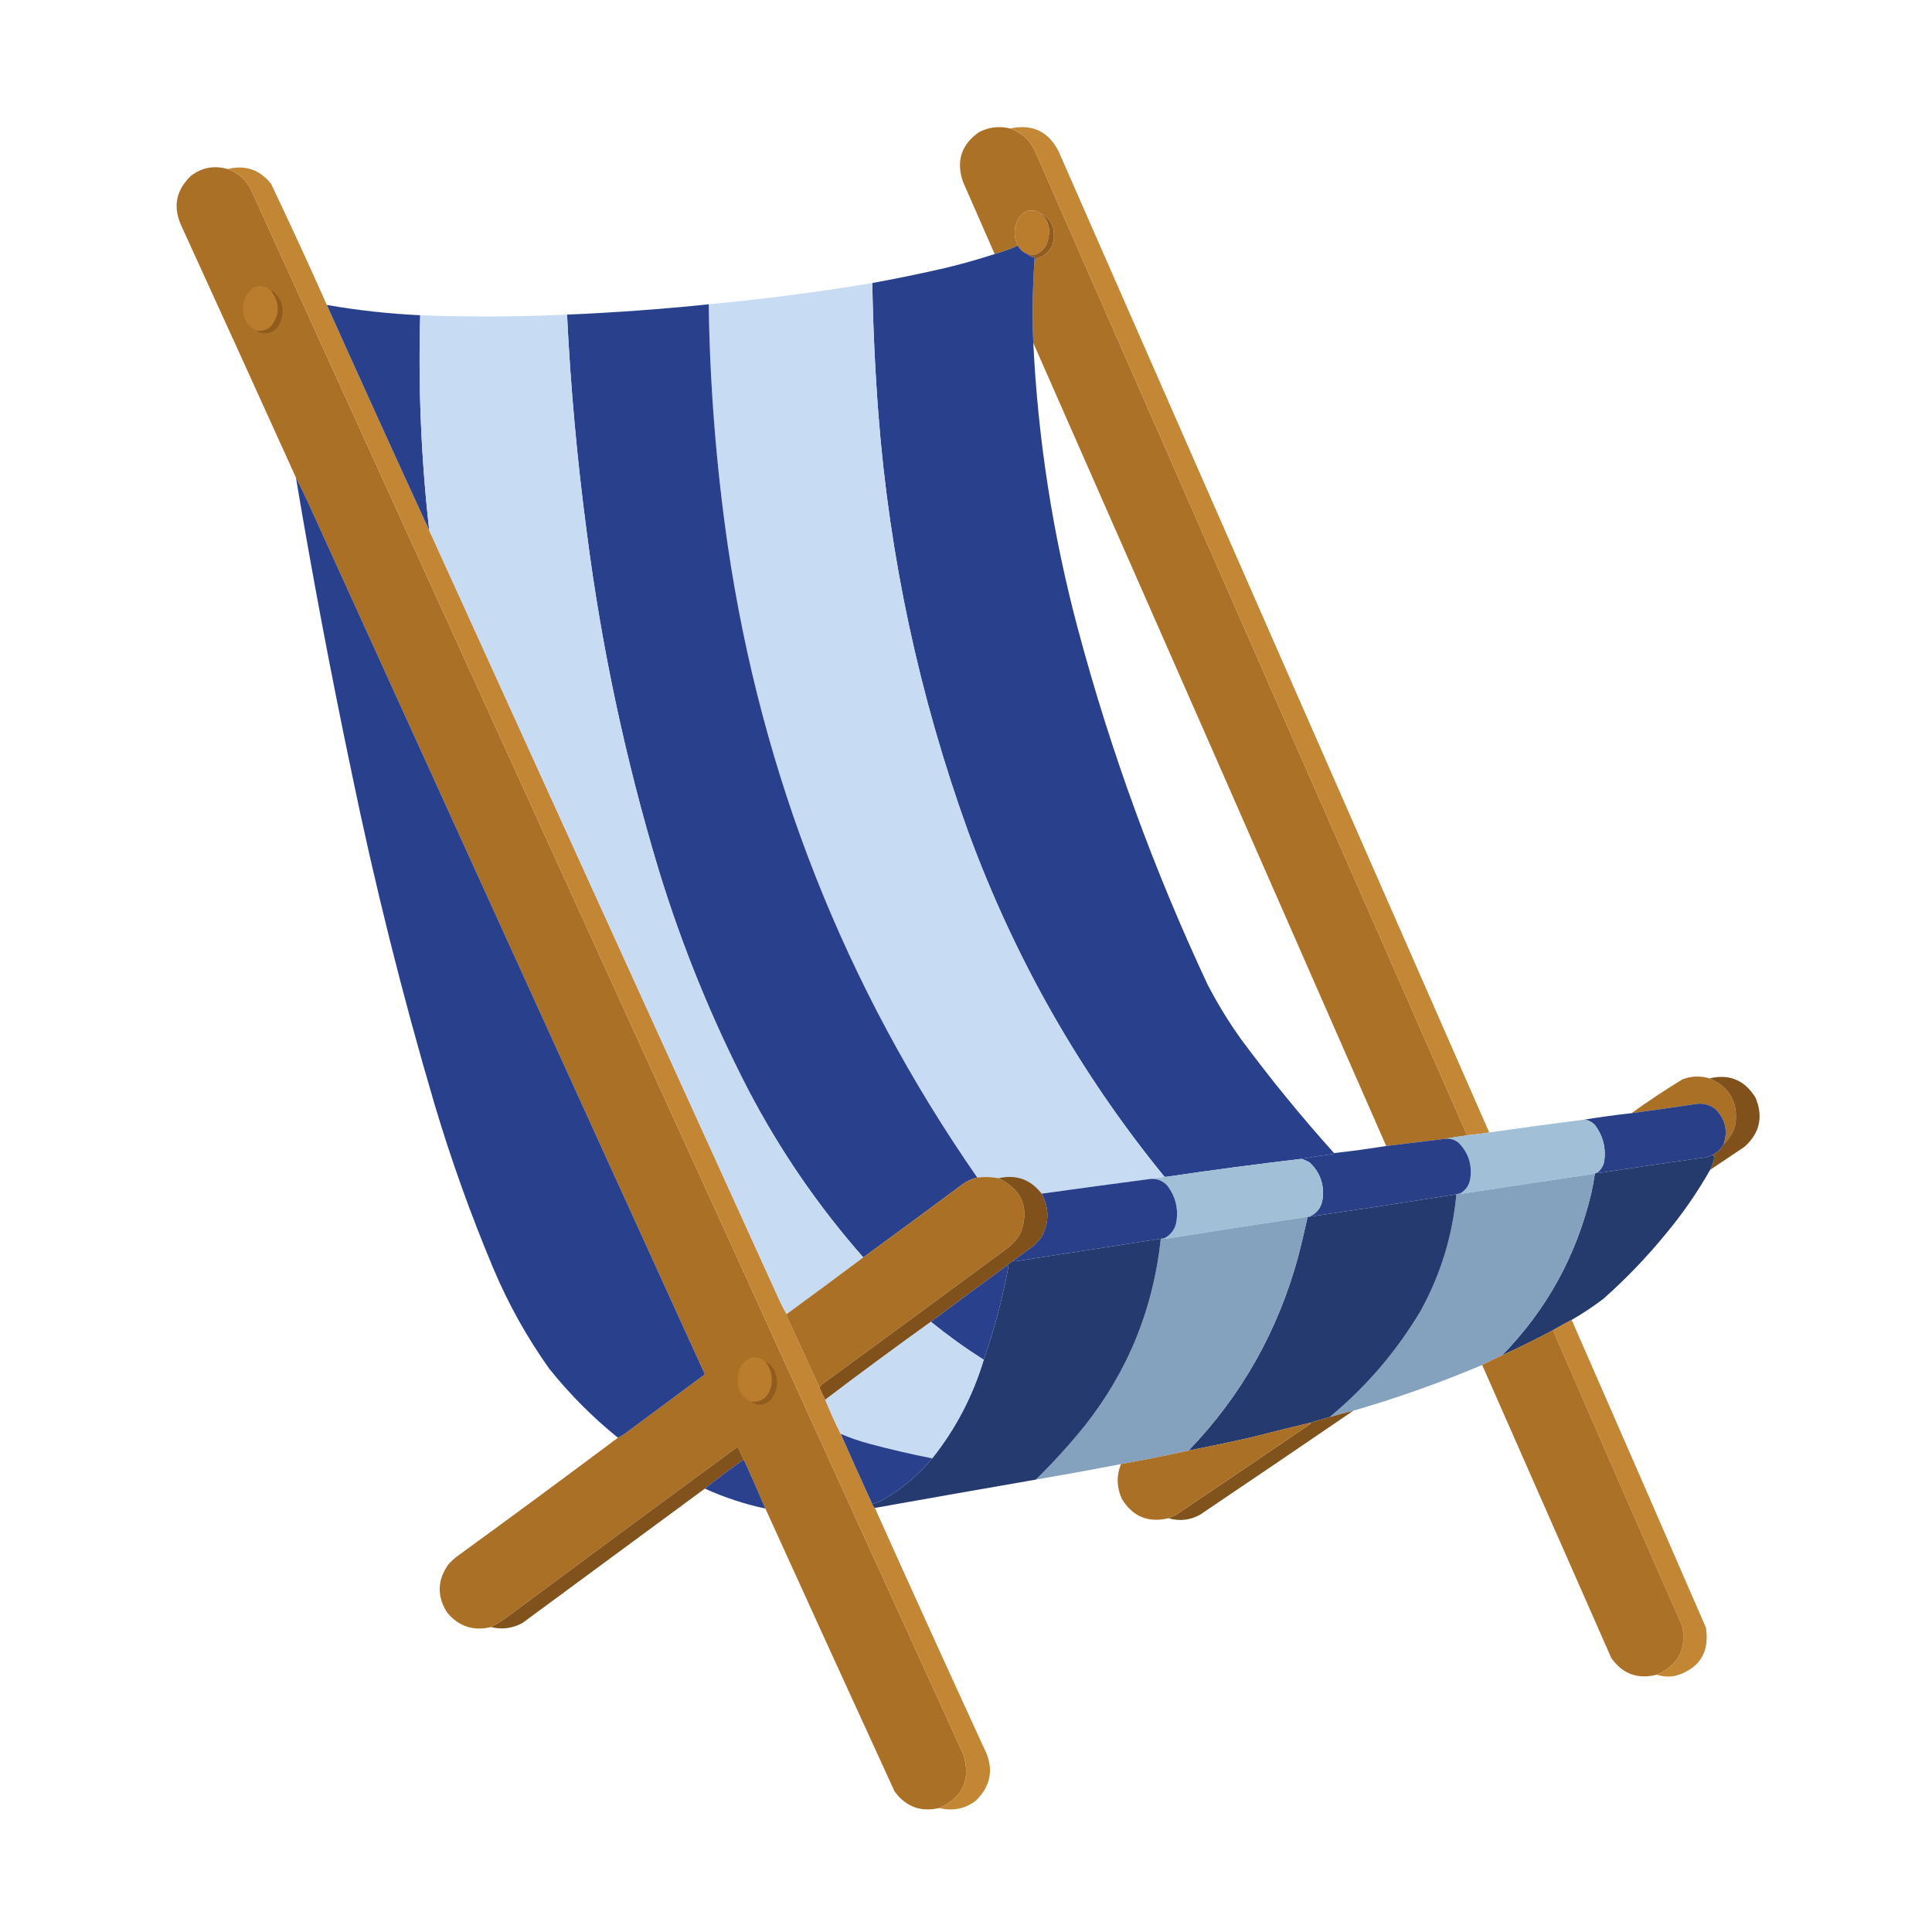 <?xml version="1.0" encoding="UTF-8"?>
<!DOCTYPE svg PUBLIC "-//W3C//DTD SVG 1.1//EN" "http://www.w3.org/Graphics/SVG/1.1/DTD/svg11.dtd">
<svg xmlns="http://www.w3.org/2000/svg" version="1.1" width="3000px" height="3000px" style="shape-rendering:geometricPrecision; text-rendering:geometricPrecision; image-rendering:optimizeQuality; fill-rule:evenodd; clip-rule:evenodd" xmlns:xlink="http://www.w3.org/1999/xlink">
<g><path style="opacity:0.999" fill="#ab7126" d="M 1568.5,199.5 C 1586.91,206.073 1600.08,218.406 1608,236.5C 1830.88,744.958 2054.04,1253.29 2277.5,1761.5C 2278.69,1762.43 2280.02,1762.76 2281.5,1762.5C 2268.45,1764.17 2255.45,1766.17 2242.5,1768.5C 2212.5,1772.17 2182.5,1775.83 2152.5,1779.5C 1970.21,1363.6 1787.54,947.929 1604.5,532.5C 1602.75,489.134 1603.41,445.801 1606.5,402.5C 1629.24,396.433 1639.07,381.433 1636,357.5C 1634.03,346.529 1628.36,338.195 1619,332.5C 1618.6,332.728 1618.43,333.062 1618.5,333.5C 1605.8,323.362 1593.96,324.362 1583,336.5C 1574.07,351.061 1573.24,366.061 1580.5,381.5C 1568.79,386.625 1556.79,390.958 1544.5,394.5C 1528.1,356.821 1511.6,319.155 1495,281.5C 1484.52,249.584 1493.02,224.084 1520.5,205C 1535.81,197.278 1551.81,195.445 1568.5,199.5 Z"/></g>
<g><path style="opacity:0.99" fill="#c48634" d="M 2312.5,1758.5 C 2302.25,1760.15 2291.92,1761.48 2281.5,1762.5C 2280.02,1762.76 2278.69,1762.43 2277.5,1761.5C 2054.04,1253.29 1830.88,744.958 1608,236.5C 1600.08,218.406 1586.91,206.073 1568.5,199.5C 1603.15,192.076 1628.31,204.076 1644,235.5C 1866.85,743.193 2089.68,1250.86 2312.5,1758.5 Z"/></g>
<g><path style="opacity:1" fill="#aa7026" d="M 353.5,262.5 C 371.746,269.068 384.58,281.401 392,299.5C 759.726,1107.95 1127.73,1916.29 1496,2724.5C 1507.69,2763.3 1495.19,2790.97 1458.5,2807.5C 1429.45,2814.1 1406.29,2805.43 1389,2781.5C 1321.87,2635.26 1255.04,2488.93 1188.5,2342.5C 1177.78,2317.39 1166.78,2292.39 1155.5,2267.5C 1152.24,2261.31 1149.24,2254.98 1146.5,2248.5C 1145.64,2247.42 1144.64,2247.25 1143.5,2248C 1024.55,2335.28 905.885,2422.95 787.5,2511C 779.461,2516.92 771.127,2522.09 762.5,2526.5C 734.711,2533.07 711.878,2525.4 694,2503.5C 678.345,2478.41 679.011,2453.74 696,2429.5C 701.239,2423.59 707.072,2418.42 713.5,2414C 795.964,2354.02 877.964,2293.52 959.5,2232.5C 963.262,2230.59 966.929,2228.42 970.5,2226C 1011.83,2195.33 1053.17,2164.67 1094.5,2134C 888.871,1682.57 683.371,1231.07 478,779.5C 472.043,766.588 465.876,753.922 459.5,741.5C 400.622,611.407 341.455,481.407 282,351.5C 268.085,321.748 272.918,295.582 296.5,273C 313.734,260.016 332.734,256.516 353.5,262.5 Z"/></g>
<g><path style="opacity:0.997" fill="#c38635" d="M 507.5,473.5 C 559.989,590.473 612.989,707.14 666.5,823.5C 847.986,1222.47 1029.49,1621.47 1211,2020.5C 1214.24,2027.44 1217.74,2034.11 1221.5,2040.5C 1221.34,2041.87 1221.51,2043.21 1222,2044.5C 1238.95,2081.23 1255.79,2117.89 1272.5,2154.5C 1275.26,2161.02 1278.26,2167.36 1281.5,2173.5C 1288.74,2191.58 1296.74,2209.25 1305.5,2226.5C 1321.56,2262.96 1337.89,2299.29 1354.5,2335.5C 1355.35,2337.88 1356.68,2339.88 1358.5,2341.5C 1414.44,2466.05 1470.94,2590.38 1528,2714.5C 1543.69,2744.85 1539.52,2772.02 1515.5,2796C 1498.41,2808.85 1479.41,2812.68 1458.5,2807.5C 1495.19,2790.97 1507.69,2763.3 1496,2724.5C 1127.73,1916.29 759.726,1107.95 392,299.5C 384.58,281.401 371.746,269.068 353.5,262.5C 380.841,255.67 403.341,263.336 421,285.5C 450.652,347.803 479.485,410.47 507.5,473.5 Z"/></g>
<g><path style="opacity:1" fill="#ba7d2d" d="M 1618.5,333.5 C 1627.85,343.73 1631.01,355.73 1628,369.5C 1626,381.491 1619.5,389.991 1608.5,395C 1604.11,395.706 1599.78,395.54 1595.5,394.5C 1588.97,391.97 1583.97,387.636 1580.5,381.5C 1573.24,366.061 1574.07,351.061 1583,336.5C 1593.96,324.362 1605.8,323.362 1618.5,333.5 Z"/></g>
<g><path style="opacity:1" fill="#915c1d" d="M 1606.5,402.5 C 1606.5,401.5 1606.5,400.5 1606.5,399.5C 1602.21,399.205 1598.54,397.538 1595.5,394.5C 1599.78,395.54 1604.11,395.706 1608.5,395C 1619.5,389.991 1626,381.491 1628,369.5C 1631.01,355.73 1627.85,343.73 1618.5,333.5C 1618.43,333.062 1618.6,332.728 1619,332.5C 1628.36,338.195 1634.03,346.529 1636,357.5C 1639.07,381.433 1629.24,396.433 1606.5,402.5 Z"/></g>
<g><path style="opacity:0.999" fill="#29408d" d="M 1580.5,381.5 C 1583.97,387.636 1588.97,391.97 1595.5,394.5C 1598.54,397.538 1602.21,399.205 1606.5,399.5C 1606.5,400.5 1606.5,401.5 1606.5,402.5C 1603.41,445.801 1602.75,489.134 1604.5,532.5C 1611.85,683.289 1635.02,831.622 1674,977.5C 1724.79,1167.23 1791.79,1350.9 1875,1528.5C 1890.35,1558.15 1907.68,1586.49 1927,1613.5C 1972.3,1674.73 2020.47,1733.73 2071.5,1790.5C 2071.08,1791.22 2070.42,1791.72 2069.5,1792C 2052.96,1794.09 2036.63,1796.59 2020.5,1799.5C 1950.19,1807.8 1880.02,1817.14 1810,1827.5C 1809.1,1827.26 1808.26,1826.92 1807.5,1826.5C 1676.55,1665.72 1575.05,1487.05 1503,1290.5C 1427.53,1081.14 1381.19,865.475 1364,643.5C 1358.83,575.432 1355.66,507.432 1354.5,439.5C 1392.54,432.525 1430.54,424.692 1468.5,416C 1494.14,409.759 1519.47,402.592 1544.5,394.5C 1556.79,390.958 1568.79,386.625 1580.5,381.5 Z"/></g>
<g><path style="opacity:1" fill="#c7dbf2" d="M 1354.5,439.5 C 1355.66,507.432 1358.83,575.432 1364,643.5C 1381.19,865.475 1427.53,1081.14 1503,1290.5C 1575.05,1487.05 1676.55,1665.72 1807.5,1826.5C 1807.08,1827.22 1806.42,1827.72 1805.5,1828C 1799.33,1828.64 1793.33,1829.48 1787.5,1830.5C 1730.8,1837.93 1674.14,1845.59 1617.5,1853.5C 1600.33,1831.29 1578,1823.29 1550.5,1829.5C 1539.5,1827.44 1528.5,1827.11 1517.5,1828.5C 1311.91,1532.4 1182.74,1205.06 1130,846.5C 1112.09,722.475 1102.25,597.808 1100.5,472.5C 1185.56,464.491 1270.23,453.491 1354.5,439.5 Z"/></g>
<g><path style="opacity:1" fill="#ba7d2d" d="M 421.5,452.5 C 434.575,469.939 434.741,487.606 422,505.5C 415.869,511.981 408.369,514.647 399.5,513.5C 384.265,506.915 376.932,495.082 377.5,478C 377.549,463.895 383.549,453.228 395.5,446C 405.703,442.386 414.37,444.553 421.5,452.5 Z"/></g>
<g><path style="opacity:1" fill="#915b1c" d="M 399.5,513.5 C 408.369,514.647 415.869,511.981 422,505.5C 434.741,487.606 434.575,469.939 421.5,452.5C 421.897,451.475 422.563,451.308 423.5,452C 438.166,464.484 442.332,479.984 436,498.5C 430.47,513.342 419.97,519.509 404.5,517C 402.416,516.303 400.749,515.136 399.5,513.5 Z"/></g>
<g><path style="opacity:1" fill="#29408d" d="M 1100.5,472.5 C 1102.25,597.808 1112.09,722.475 1130,846.5C 1182.74,1205.06 1311.91,1532.4 1517.5,1828.5C 1509.09,1830.37 1501.42,1833.87 1494.5,1839C 1443.29,1877.05 1391.96,1914.88 1340.5,1952.5C 1270.68,1873.13 1211.18,1786.47 1162,1692.5C 1105.45,1583.06 1059.12,1469.39 1023,1351.5C 971.113,1179.28 933.78,1003.95 911,825.5C 896.136,713.588 885.969,601.254 880.5,488.5C 954.022,485.439 1027.36,480.106 1100.5,472.5 Z"/></g>
<g><path style="opacity:0.998" fill="#29408c" d="M 507.5,473.5 C 555.628,481.922 603.962,487.255 652.5,489.5C 649.293,601.173 653.96,712.506 666.5,823.5C 612.989,707.14 559.989,590.473 507.5,473.5 Z"/></g>
<g><path style="opacity:1" fill="#c7dbf2" d="M 880.5,488.5 C 885.969,601.254 896.136,713.588 911,825.5C 933.78,1003.95 971.113,1179.28 1023,1351.5C 1059.12,1469.39 1105.45,1583.06 1162,1692.5C 1211.18,1786.47 1270.68,1873.13 1340.5,1952.5C 1301.05,1982.07 1261.38,2011.4 1221.5,2040.5C 1217.74,2034.11 1214.24,2027.44 1211,2020.5C 1029.49,1621.47 847.986,1222.47 666.5,823.5C 653.96,712.506 649.293,601.173 652.5,489.5C 728.516,492.323 804.516,491.99 880.5,488.5 Z"/></g>
<g><path style="opacity:0.998" fill="#29408c" d="M 459.5,741.5 C 465.876,753.922 472.043,766.588 478,779.5C 683.371,1231.07 888.871,1682.57 1094.5,2134C 1053.17,2164.67 1011.83,2195.33 970.5,2226C 966.929,2228.42 963.262,2230.59 959.5,2232.5C 920.197,2200.7 884.697,2165.03 853,2125.5C 818.366,2076.92 789.366,2024.92 766,1969.5C 731.122,1886.54 700.789,1801.87 675,1715.5C 624.791,1545.33 581.791,1373.33 546,1199.5C 514.042,1047.42 485.209,894.75 459.5,741.5 Z"/></g>
<g><path style="opacity:0.999" fill="#aa7026" d="M 2654.5,1674.5 C 2685.28,1687.71 2698.78,1711.05 2695,1744.5C 2692.14,1757.23 2685.98,1767.9 2676.5,1776.5C 2683.41,1755.63 2679.07,1737.46 2663.5,1722C 2655.19,1715.67 2645.86,1713.01 2635.5,1714C 2601.51,1719.07 2567.51,1723.9 2533.5,1728.5C 2559.08,1710.03 2585.41,1692.53 2612.5,1676C 2626.36,1670.77 2640.36,1670.27 2654.5,1674.5 Z"/></g>
<g><path style="opacity:0.989" fill="#80501a" d="M 2655.5,1816.5 C 2658.99,1809.52 2661.32,1802.19 2662.5,1794.5C 2660.9,1794.77 2659.57,1794.43 2658.5,1793.5C 2666.47,1789.86 2672.47,1784.19 2676.5,1776.5C 2685.98,1767.9 2692.14,1757.23 2695,1744.5C 2698.78,1711.05 2685.28,1687.71 2654.5,1674.5C 2685.52,1667.26 2709.35,1677.26 2726,1704.5C 2738.36,1734.2 2732.53,1759.7 2708.5,1781C 2690.8,1792.84 2673.14,1804.68 2655.5,1816.5 Z"/></g>
<g><path style="opacity:1" fill="#293f88" d="M 2676.5,1776.5 C 2672.47,1784.19 2666.47,1789.86 2658.5,1793.5C 2655.6,1794.89 2652.6,1796.06 2649.5,1797C 2593.75,1804.77 2538.09,1812.94 2482.5,1821.5C 2481.58,1821.46 2480.92,1821.12 2480.5,1820.5C 2486,1816.17 2489.5,1810.51 2491,1803.5C 2493.94,1782.85 2489.27,1764.19 2477,1747.5C 2472.57,1742.54 2467.07,1739.54 2460.5,1738.5C 2484.62,1734.61 2508.96,1731.27 2533.5,1728.5C 2567.51,1723.9 2601.51,1719.07 2635.5,1714C 2645.86,1713.01 2655.19,1715.67 2663.5,1722C 2679.07,1737.46 2683.41,1755.63 2676.5,1776.5 Z"/></g>
<g><path style="opacity:0.998" fill="#a2bfd8" d="M 2460.5,1738.5 C 2467.07,1739.54 2472.57,1742.54 2477,1747.5C 2489.27,1764.19 2493.94,1782.85 2491,1803.5C 2489.5,1810.51 2486,1816.17 2480.5,1820.5C 2479.17,1821.17 2477.83,1821.83 2476.5,1822.5C 2407.85,1832.69 2339.18,1843.02 2270.5,1853.5C 2269.58,1853.46 2268.92,1853.12 2268.5,1852.5C 2276.54,1847.46 2281.37,1840.13 2283,1830.5C 2286.18,1809.06 2280.35,1790.56 2265.5,1775C 2258.89,1769.3 2251.22,1767.13 2242.5,1768.5C 2255.45,1766.17 2268.45,1764.17 2281.5,1762.5C 2291.92,1761.48 2302.25,1760.15 2312.5,1758.5C 2361.76,1751.37 2411.09,1744.7 2460.5,1738.5 Z"/></g>
<g><path style="opacity:1" fill="#293f88" d="M 2242.5,1768.5 C 2251.22,1767.13 2258.89,1769.3 2265.5,1775C 2280.35,1790.56 2286.18,1809.06 2283,1830.5C 2281.37,1840.13 2276.54,1847.46 2268.5,1852.5C 2266.25,1853.46 2263.92,1854.12 2261.5,1854.5C 2185.24,1866.63 2108.9,1878.3 2032.5,1889.5C 2045.52,1883.94 2052.69,1873.94 2054,1859.5C 2056.04,1837.94 2049.2,1819.78 2033.5,1805C 2029.36,1802.59 2025.03,1800.76 2020.5,1799.5C 2036.63,1796.59 2052.96,1794.09 2069.5,1792C 2070.42,1791.72 2071.08,1791.22 2071.5,1790.5C 2098.72,1787.47 2125.72,1783.8 2152.5,1779.5C 2182.5,1775.83 2212.5,1772.17 2242.5,1768.5 Z"/></g>
<g><path style="opacity:0.997" fill="#253a6d" d="M 2658.5,1793.5 C 2659.57,1794.43 2660.9,1794.77 2662.5,1794.5C 2661.32,1802.19 2658.99,1809.52 2655.5,1816.5C 2635.64,1851.56 2612.8,1884.56 2587,1915.5C 2557.19,1951.97 2524.69,1985.81 2489.5,2017C 2473.83,2028.84 2457.49,2039.67 2440.5,2049.5C 2430.7,2054.57 2421.03,2059.9 2411.5,2065.5C 2385.57,2079.3 2359.24,2092.3 2332.5,2104.5C 2401.83,2033.52 2448,1949.52 2471,1852.5C 2473.15,1842.55 2474.99,1832.55 2476.5,1822.5C 2477.83,1821.83 2479.17,1821.17 2480.5,1820.5C 2480.92,1821.12 2481.58,1821.46 2482.5,1821.5C 2538.09,1812.94 2593.75,1804.77 2649.5,1797C 2652.6,1796.06 2655.6,1794.89 2658.5,1793.5 Z"/></g>
<g><path style="opacity:1" fill="#a2bfd8" d="M 2020.5,1799.5 C 2025.03,1800.76 2029.36,1802.59 2033.5,1805C 2049.2,1819.78 2056.04,1837.94 2054,1859.5C 2052.69,1873.94 2045.52,1883.94 2032.5,1889.5C 2031.83,1889.5 2031.17,1889.5 2030.5,1889.5C 1957.1,1900.37 1883.76,1911.7 1810.5,1923.5C 1809.58,1923.46 1808.92,1923.12 1808.5,1922.5C 1819.09,1916.7 1825.25,1907.7 1827,1895.5C 1829.68,1875.53 1825.01,1857.53 1813,1841.5C 1806.24,1833.87 1797.74,1830.21 1787.5,1830.5C 1793.33,1829.48 1799.33,1828.64 1805.5,1828C 1806.42,1827.72 1807.08,1827.22 1807.5,1826.5C 1808.26,1826.92 1809.1,1827.26 1810,1827.5C 1880.02,1817.14 1950.19,1807.8 2020.5,1799.5 Z"/></g>
<g><path style="opacity:0.999" fill="#84a2be" d="M 2476.5,1822.5 C 2474.99,1832.55 2473.15,1842.55 2471,1852.5C 2448,1949.52 2401.83,2033.52 2332.5,2104.5C 2321.95,2109.28 2311.62,2114.28 2301.5,2119.5C 2236.3,2147.12 2169.64,2170.79 2101.5,2190.5C 2089.11,2193.68 2076.78,2197.01 2064.5,2200.5C 2121.33,2153.52 2168.5,2098.52 2206,2035.5C 2237.08,1979.08 2255.58,1918.75 2261.5,1854.5C 2263.92,1854.12 2266.25,1853.46 2268.5,1852.5C 2268.92,1853.12 2269.58,1853.46 2270.5,1853.5C 2339.18,1843.02 2407.85,1832.69 2476.5,1822.5 Z"/></g>
<g><path style="opacity:1" fill="#aa7026" d="M 1550.5,1829.5 C 1587.44,1847.4 1598.94,1875.73 1585,1914.5C 1578.93,1925.24 1570.76,1934.07 1560.5,1941C 1466.34,2010.58 1372.01,2079.91 1277.5,2149C 1275.23,2150.43 1273.57,2152.26 1272.5,2154.5C 1255.79,2117.89 1238.95,2081.23 1222,2044.5C 1221.51,2043.21 1221.34,2041.87 1221.5,2040.5C 1261.38,2011.4 1301.05,1982.07 1340.5,1952.5C 1391.96,1914.88 1443.29,1877.05 1494.5,1839C 1501.42,1833.87 1509.09,1830.37 1517.5,1828.5C 1528.5,1827.11 1539.5,1827.44 1550.5,1829.5 Z"/></g>
<g><path style="opacity:1" fill="#80511a" d="M 1617.5,1853.5 C 1629.58,1876.15 1629.42,1898.81 1617,1921.5C 1613.53,1925.97 1609.7,1930.13 1605.5,1934C 1594.96,1942.05 1584.29,1949.88 1573.5,1957.5C 1570.28,1959.6 1567.28,1961.94 1564.5,1964.5C 1524.62,1993.6 1484.95,2022.93 1445.5,2052.5C 1390.27,2092.07 1335.6,2132.4 1281.5,2173.5C 1278.26,2167.36 1275.26,2161.02 1272.5,2154.5C 1273.57,2152.26 1275.23,2150.43 1277.5,2149C 1372.01,2079.91 1466.34,2010.58 1560.5,1941C 1570.76,1934.07 1578.93,1925.24 1585,1914.5C 1598.94,1875.73 1587.44,1847.4 1550.5,1829.5C 1578,1823.29 1600.33,1831.29 1617.5,1853.5 Z"/></g>
<g><path style="opacity:1" fill="#293f89" d="M 1787.5,1830.5 C 1797.74,1830.21 1806.24,1833.87 1813,1841.5C 1825.01,1857.53 1829.68,1875.53 1827,1895.5C 1825.25,1907.7 1819.09,1916.7 1808.5,1922.5C 1806.56,1923.15 1804.56,1923.48 1802.5,1923.5C 1727.37,1935.1 1652.21,1946.77 1577,1958.5C 1575.62,1958.49 1574.45,1958.15 1573.5,1957.5C 1584.29,1949.88 1594.96,1942.05 1605.5,1934C 1609.7,1930.13 1613.53,1925.97 1617,1921.5C 1629.42,1898.81 1629.58,1876.15 1617.5,1853.5C 1674.14,1845.59 1730.8,1837.93 1787.5,1830.5 Z"/></g>
<g><path style="opacity:1" fill="#253a6e" d="M 2261.5,1854.5 C 2255.58,1918.75 2237.08,1979.08 2206,2035.5C 2168.5,2098.52 2121.33,2153.52 2064.5,2200.5C 2054.03,2203.33 2043.7,2206.33 2033.5,2209.5C 2001.82,2217.17 1970.15,2225 1938.5,2233C 1907.59,2239.95 1876.59,2246.45 1845.5,2252.5C 1927.68,2167.25 1984.51,2066.59 2016,1950.5C 2021.16,1930.2 2025.99,1909.86 2030.5,1889.5C 2031.17,1889.5 2031.83,1889.5 2032.5,1889.5C 2108.9,1878.3 2185.24,1866.63 2261.5,1854.5 Z"/></g>
<g><path style="opacity:1" fill="#84a2be" d="M 2030.5,1889.5 C 2025.99,1909.86 2021.16,1930.2 2016,1950.5C 1984.51,2066.59 1927.68,2167.25 1845.5,2252.5C 1810.73,2260.12 1775.73,2267.12 1740.5,2273.5C 1696.61,2281.93 1652.61,2289.93 1608.5,2297.5C 1635.23,2271.27 1660.39,2243.61 1684,2214.5C 1751.49,2129.25 1790.99,2032.25 1802.5,1923.5C 1804.56,1923.48 1806.56,1923.15 1808.5,1922.5C 1808.92,1923.12 1809.58,1923.46 1810.5,1923.5C 1883.76,1911.7 1957.1,1900.37 2030.5,1889.5 Z"/></g>
<g><path style="opacity:0.999" fill="#253a6e" d="M 1802.5,1923.5 C 1790.99,2032.25 1751.49,2129.25 1684,2214.5C 1660.39,2243.61 1635.23,2271.27 1608.5,2297.5C 1525.14,2311.95 1441.8,2326.62 1358.5,2341.5C 1356.68,2339.88 1355.35,2337.88 1354.5,2335.5C 1360.8,2333.86 1366.8,2331.36 1372.5,2328C 1401.29,2311.39 1426.29,2290.22 1447.5,2264.5C 1483.81,2218.89 1510.48,2167.89 1527.5,2111.5C 1543.41,2065.88 1555.91,2019.22 1565,1971.5C 1565.8,1968.96 1565.63,1966.63 1564.5,1964.5C 1567.28,1961.94 1570.28,1959.6 1573.5,1957.5C 1574.45,1958.15 1575.62,1958.49 1577,1958.5C 1652.21,1946.77 1727.37,1935.1 1802.5,1923.5 Z"/></g>
<g><path style="opacity:1" fill="#29408c" d="M 1564.5,1964.5 C 1565.63,1966.63 1565.8,1968.96 1565,1971.5C 1555.91,2019.22 1543.41,2065.88 1527.5,2111.5C 1499.05,2093.38 1471.72,2073.72 1445.5,2052.5C 1484.95,2022.93 1524.62,1993.6 1564.5,1964.5 Z"/></g>
<g><path style="opacity:0.989" fill="#c38534" d="M 2440.5,2049.5 C 2510.26,2208.69 2579.76,2368.03 2649,2527.5C 2654.74,2565.73 2639.24,2590.57 2602.5,2602C 2592.33,2604.18 2582.33,2603.68 2572.5,2600.5C 2605.97,2585.89 2619.14,2560.56 2612,2524.5C 2544.6,2371.7 2477.77,2218.7 2411.5,2065.5C 2421.03,2059.9 2430.7,2054.57 2440.5,2049.5 Z"/></g>
<g><path style="opacity:1" fill="#c7dbf2" d="M 1445.5,2052.5 C 1471.72,2073.72 1499.05,2093.38 1527.5,2111.5C 1510.48,2167.89 1483.81,2218.89 1447.5,2264.5C 1414.93,2258.09 1382.6,2250.59 1350.5,2242C 1335.08,2237.92 1320.08,2232.75 1305.5,2226.5C 1296.74,2209.25 1288.74,2191.58 1281.5,2173.5C 1335.6,2132.4 1390.27,2092.07 1445.5,2052.5 Z"/></g>
<g><path style="opacity:0.999" fill="#ab7126" d="M 2411.5,2065.5 C 2477.77,2218.7 2544.6,2371.7 2612,2524.5C 2619.14,2560.56 2605.97,2585.89 2572.5,2600.5C 2542.92,2607.95 2519.42,2599.28 2502,2574.5C 2435.12,2422.74 2368.28,2271.08 2301.5,2119.5C 2311.62,2114.28 2321.95,2109.28 2332.5,2104.5C 2359.24,2092.3 2385.57,2079.3 2411.5,2065.5 Z"/></g>
<g><path style="opacity:1" fill="#ba7d2d" d="M 1188.5,2114.5 C 1199.29,2128.46 1201.46,2143.8 1195,2160.5C 1189.25,2172.46 1179.75,2177.79 1166.5,2176.5C 1152.05,2169.81 1145.05,2158.31 1145.5,2142C 1145.16,2125.99 1152.16,2114.65 1166.5,2108C 1174.87,2106.84 1182.21,2109 1188.5,2114.5 Z"/></g>
<g><path style="opacity:1" fill="#915c1c" d="M 1188.5,2114.5 C 1195.9,2118.07 1201.07,2123.74 1204,2131.5C 1209.01,2146.76 1206.67,2160.76 1197,2173.5C 1187.46,2182.72 1177.29,2183.72 1166.5,2176.5C 1179.75,2177.79 1189.25,2172.46 1195,2160.5C 1201.46,2143.8 1199.29,2128.46 1188.5,2114.5 Z"/></g>
<g><path style="opacity:0.987" fill="#80511a" d="M 2101.5,2190.5 C 2022.41,2244.56 1943.07,2298.39 1863.5,2352C 1847.87,2360.64 1831.53,2362.47 1814.5,2357.5C 1818.36,2355.59 1822.36,2353.76 1826.5,2352C 1896.3,2305.03 1965.97,2257.86 2035.5,2210.5C 2035.04,2209.7 2034.38,2209.37 2033.5,2209.5C 2043.7,2206.33 2054.03,2203.33 2064.5,2200.5C 2076.78,2197.01 2089.11,2193.68 2101.5,2190.5 Z"/></g>
<g><path style="opacity:0.999" fill="#aa7026" d="M 2033.5,2209.5 C 2034.38,2209.37 2035.04,2209.7 2035.5,2210.5C 1965.97,2257.86 1896.3,2305.03 1826.5,2352C 1822.36,2353.76 1818.36,2355.59 1814.5,2357.5C 1782.99,2364.99 1758.82,2354.99 1742,2327.5C 1733.96,2309.69 1733.46,2291.69 1740.5,2273.5C 1775.73,2267.12 1810.73,2260.12 1845.5,2252.5C 1876.59,2246.45 1907.59,2239.95 1938.5,2233C 1970.15,2225 2001.82,2217.17 2033.5,2209.5 Z"/></g>
<g><path style="opacity:1" fill="#29408c" d="M 1305.5,2226.5 C 1320.08,2232.75 1335.08,2237.92 1350.5,2242C 1382.6,2250.59 1414.93,2258.09 1447.5,2264.5C 1426.29,2290.22 1401.29,2311.39 1372.5,2328C 1366.8,2331.36 1360.8,2333.86 1354.5,2335.5C 1337.89,2299.29 1321.56,2262.96 1305.5,2226.5 Z"/></g>
<g><path style="opacity:0.99" fill="#80511a" d="M 1155.5,2267.5 C 1154.45,2267.35 1153.45,2267.52 1152.5,2268C 1132.7,2281.98 1113.37,2296.48 1094.5,2311.5C 1000.2,2380.99 905.863,2450.49 811.5,2520C 796.04,2528.56 779.706,2530.73 762.5,2526.5C 771.127,2522.09 779.461,2516.92 787.5,2511C 905.885,2422.95 1024.55,2335.28 1143.5,2248C 1144.64,2247.25 1145.64,2247.42 1146.5,2248.5C 1149.24,2254.98 1152.24,2261.31 1155.5,2267.5 Z"/></g>
<g><path style="opacity:0.99" fill="#2a408c" d="M 1155.5,2267.5 C 1166.78,2292.39 1177.78,2317.39 1188.5,2342.5C 1155.94,2335.54 1124.61,2325.2 1094.5,2311.5C 1113.37,2296.48 1132.7,2281.98 1152.5,2268C 1153.45,2267.52 1154.45,2267.35 1155.5,2267.5 Z"/></g>
</svg>
